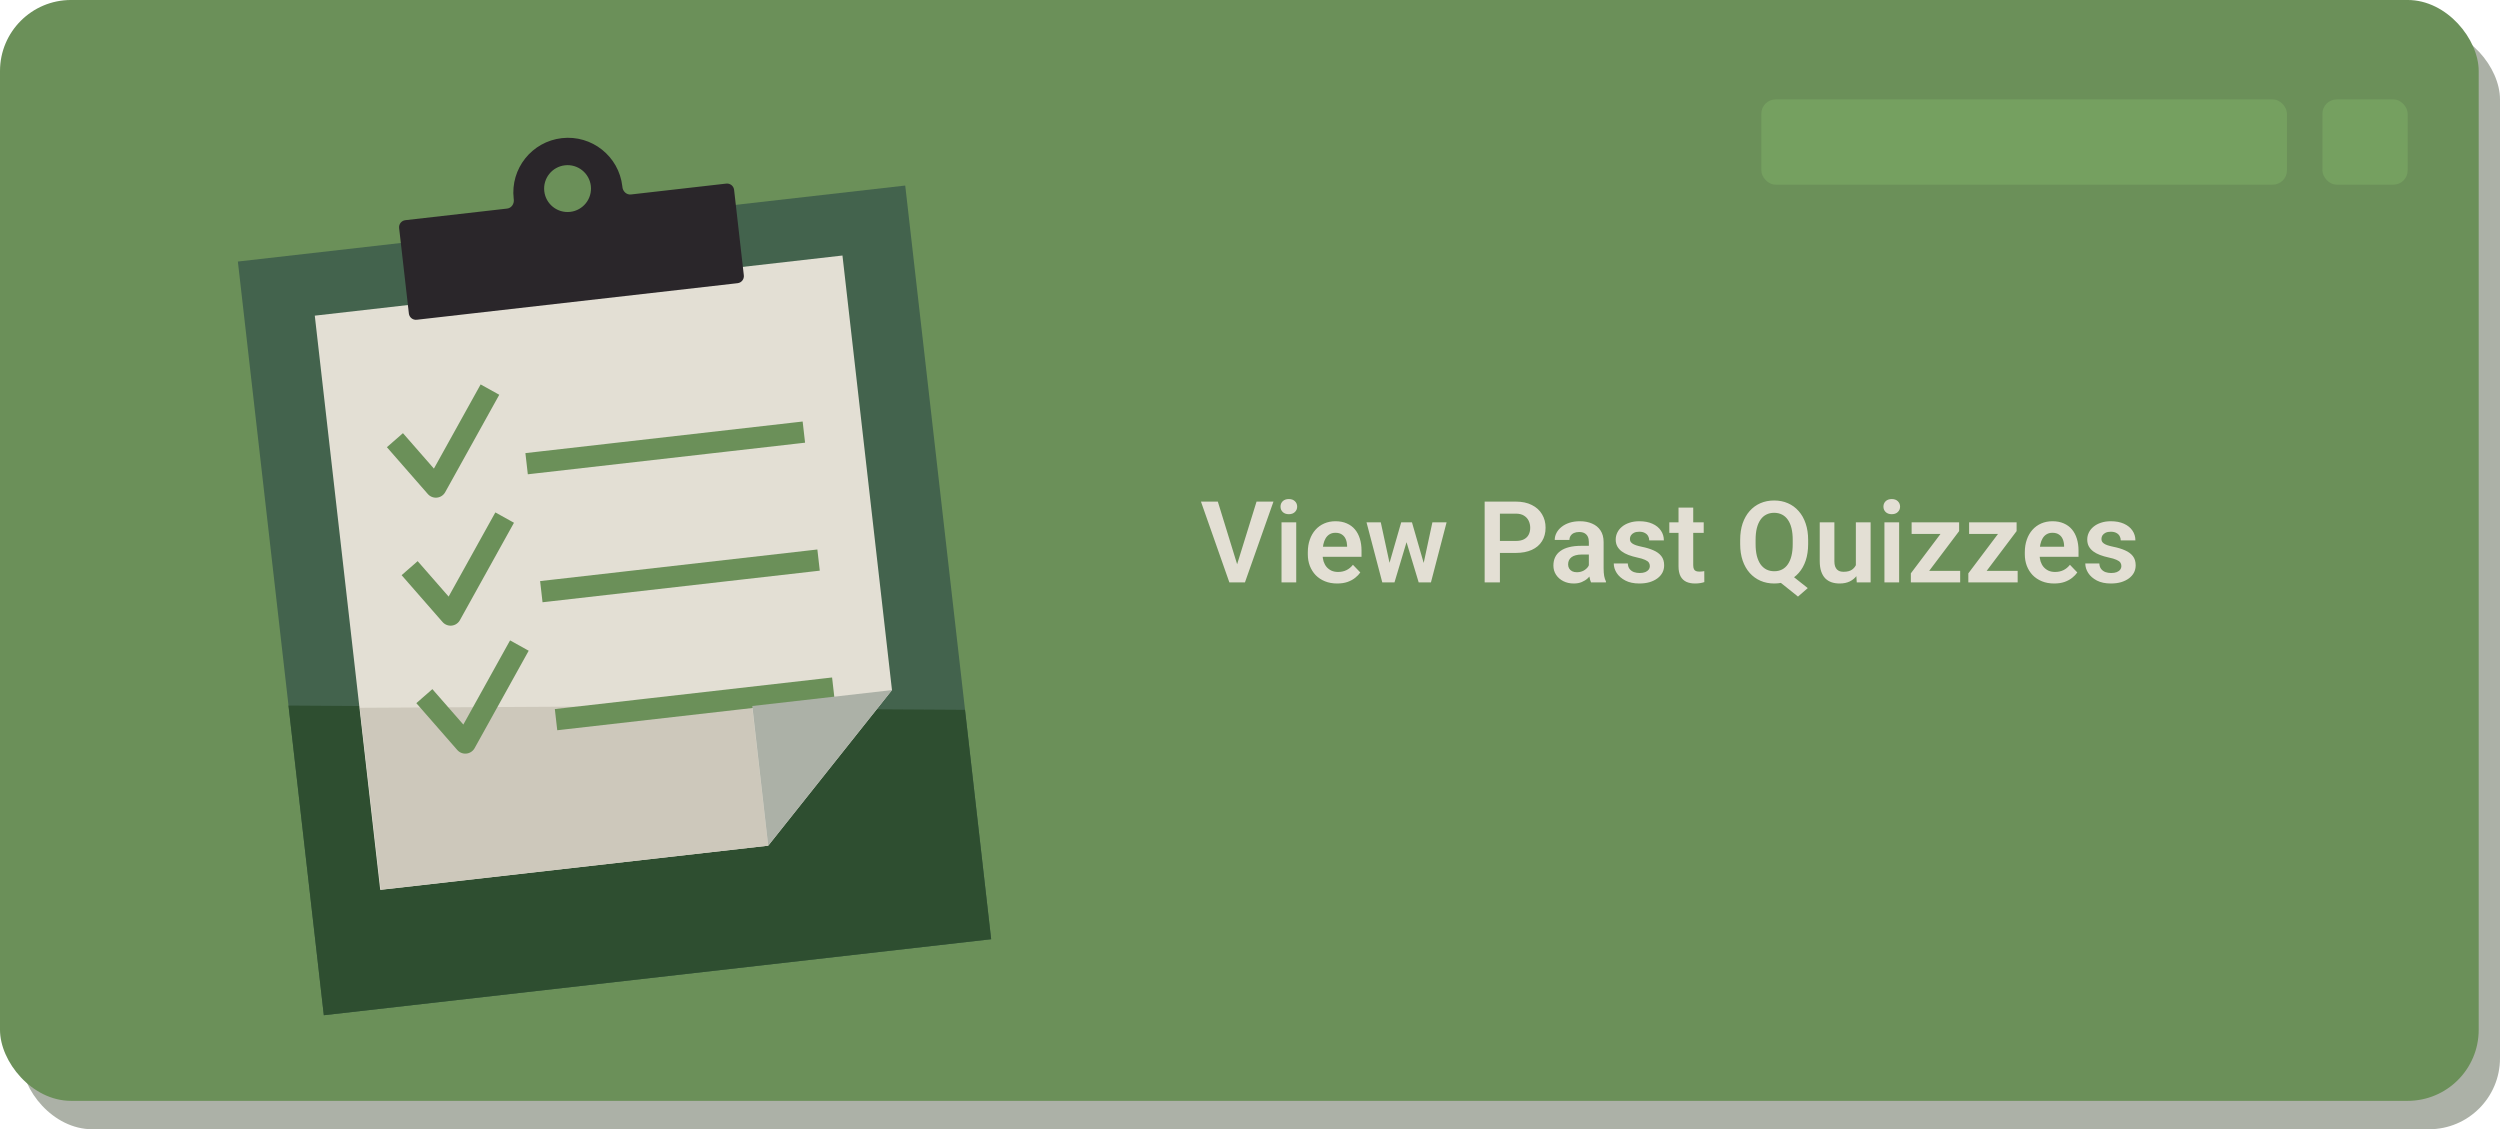 <svg width="352" height="159" viewBox="0 0 352 159" fill="none" xmlns="http://www.w3.org/2000/svg">
<rect x="3" y="3.999" width="349" height="155" rx="10" fill="#ACB1A7"/>
<rect y="-0.001" width="349" height="155" rx="10" fill="#6B9059"/>
<path d="M174.086 79.773L176.922 70.625H179.305L175.289 82H173.703L174.086 79.773ZM171.469 70.625L174.289 79.773L174.695 82H173.094L169.094 70.625H171.469ZM182.508 73.547V82H180.438V73.547H182.508ZM180.297 71.336C180.297 71.029 180.401 70.773 180.609 70.57C180.823 70.367 181.109 70.266 181.469 70.266C181.828 70.266 182.112 70.367 182.32 70.57C182.534 70.773 182.641 71.029 182.641 71.336C182.641 71.638 182.534 71.891 182.32 72.094C182.112 72.297 181.828 72.398 181.469 72.398C181.109 72.398 180.823 72.297 180.609 72.094C180.401 71.891 180.297 71.638 180.297 71.336ZM188.273 82.156C187.633 82.156 187.057 82.052 186.547 81.844C186.036 81.635 185.602 81.346 185.242 80.977C184.888 80.602 184.615 80.167 184.422 79.672C184.234 79.172 184.141 78.635 184.141 78.062V77.75C184.141 77.099 184.234 76.508 184.422 75.977C184.609 75.44 184.875 74.979 185.219 74.594C185.562 74.208 185.974 73.912 186.453 73.703C186.932 73.495 187.461 73.391 188.039 73.391C188.638 73.391 189.167 73.492 189.625 73.695C190.083 73.893 190.466 74.174 190.773 74.539C191.081 74.904 191.312 75.341 191.469 75.852C191.625 76.357 191.703 76.917 191.703 77.531V78.398H185.078V76.977H189.672V76.82C189.661 76.492 189.599 76.193 189.484 75.922C189.37 75.646 189.193 75.427 188.953 75.266C188.714 75.099 188.404 75.016 188.023 75.016C187.716 75.016 187.448 75.083 187.219 75.219C186.995 75.349 186.807 75.537 186.656 75.781C186.51 76.021 186.401 76.307 186.328 76.641C186.255 76.974 186.219 77.344 186.219 77.75V78.062C186.219 78.417 186.266 78.745 186.359 79.047C186.458 79.349 186.602 79.612 186.789 79.836C186.982 80.055 187.211 80.227 187.477 80.352C187.747 80.471 188.055 80.531 188.398 80.531C188.831 80.531 189.221 80.448 189.57 80.281C189.924 80.109 190.232 79.857 190.492 79.523L191.531 80.602C191.354 80.862 191.115 81.112 190.812 81.352C190.516 81.591 190.156 81.787 189.734 81.938C189.312 82.083 188.826 82.156 188.273 82.156ZM195.438 79.969L197.289 73.547H198.602L198.211 75.766L196.344 82H195.211L195.438 79.969ZM194.414 73.547L195.805 79.984L195.93 82H194.625L192.406 73.547H194.414ZM200.32 79.891L201.68 73.547H203.68L201.477 82H200.172L200.32 79.891ZM198.805 73.547L200.641 79.906L200.883 82H199.75L197.867 75.766L197.484 73.547H198.805ZM213.414 77.852H210.484V76.164H213.414C213.893 76.164 214.281 76.086 214.578 75.93C214.88 75.768 215.102 75.549 215.242 75.273C215.383 74.992 215.453 74.672 215.453 74.312C215.453 73.963 215.383 73.638 215.242 73.336C215.102 73.034 214.88 72.789 214.578 72.602C214.281 72.414 213.893 72.32 213.414 72.32H211.188V82H209.039V70.625H213.414C214.299 70.625 215.055 70.784 215.68 71.102C216.31 71.414 216.789 71.849 217.117 72.406C217.451 72.958 217.617 73.588 217.617 74.297C217.617 75.031 217.451 75.664 217.117 76.195C216.789 76.727 216.31 77.135 215.68 77.422C215.055 77.708 214.299 77.852 213.414 77.852ZM223.711 80.203V76.305C223.711 76.018 223.661 75.771 223.562 75.562C223.464 75.354 223.312 75.193 223.109 75.078C222.906 74.963 222.648 74.906 222.336 74.906C222.06 74.906 221.818 74.953 221.609 75.047C221.406 75.141 221.25 75.273 221.141 75.445C221.031 75.612 220.977 75.805 220.977 76.023H218.906C218.906 75.674 218.99 75.344 219.156 75.031C219.323 74.713 219.56 74.432 219.867 74.188C220.18 73.938 220.552 73.742 220.984 73.602C221.422 73.461 221.911 73.391 222.453 73.391C223.094 73.391 223.664 73.5 224.164 73.719C224.669 73.932 225.065 74.255 225.352 74.688C225.643 75.12 225.789 75.664 225.789 76.32V80.008C225.789 80.43 225.815 80.792 225.867 81.094C225.924 81.391 226.008 81.648 226.117 81.867V82H224.016C223.917 81.787 223.841 81.516 223.789 81.188C223.737 80.854 223.711 80.526 223.711 80.203ZM224 76.852L224.016 78.078H222.711C222.388 78.078 222.104 78.112 221.859 78.18C221.615 78.242 221.414 78.336 221.258 78.461C221.102 78.581 220.984 78.727 220.906 78.898C220.828 79.065 220.789 79.255 220.789 79.469C220.789 79.677 220.836 79.865 220.93 80.031C221.029 80.198 221.169 80.331 221.352 80.43C221.539 80.523 221.758 80.57 222.008 80.57C222.372 80.57 222.69 80.497 222.961 80.352C223.232 80.201 223.443 80.018 223.594 79.805C223.745 79.591 223.826 79.388 223.836 79.195L224.43 80.086C224.357 80.299 224.247 80.526 224.102 80.766C223.956 81.005 223.768 81.229 223.539 81.438C223.31 81.646 223.034 81.818 222.711 81.953C222.388 82.088 222.013 82.156 221.586 82.156C221.039 82.156 220.549 82.047 220.117 81.828C219.685 81.609 219.344 81.31 219.094 80.93C218.844 80.549 218.719 80.117 218.719 79.633C218.719 79.185 218.802 78.789 218.969 78.445C219.135 78.102 219.383 77.812 219.711 77.578C220.039 77.338 220.445 77.159 220.93 77.039C221.419 76.914 221.979 76.852 222.609 76.852H224ZM232.297 79.688C232.297 79.51 232.25 79.352 232.156 79.211C232.062 79.07 231.885 78.943 231.625 78.828C231.37 78.708 230.995 78.596 230.5 78.492C230.062 78.398 229.659 78.281 229.289 78.141C228.919 78 228.602 77.831 228.336 77.633C228.07 77.43 227.862 77.193 227.711 76.922C227.565 76.646 227.492 76.328 227.492 75.969C227.492 75.62 227.568 75.292 227.719 74.984C227.87 74.672 228.089 74.398 228.375 74.164C228.661 73.924 229.01 73.737 229.422 73.602C229.833 73.461 230.297 73.391 230.812 73.391C231.531 73.391 232.148 73.508 232.664 73.742C233.185 73.977 233.583 74.299 233.859 74.711C234.135 75.117 234.273 75.576 234.273 76.086H232.211C232.211 75.862 232.159 75.659 232.055 75.477C231.956 75.294 231.802 75.148 231.594 75.039C231.385 74.924 231.122 74.867 230.805 74.867C230.518 74.867 230.276 74.914 230.078 75.008C229.885 75.102 229.74 75.224 229.641 75.375C229.542 75.526 229.492 75.693 229.492 75.875C229.492 76.01 229.518 76.133 229.57 76.242C229.628 76.346 229.719 76.443 229.844 76.531C229.969 76.62 230.138 76.701 230.352 76.773C230.57 76.846 230.839 76.917 231.156 76.984C231.786 77.109 232.336 77.276 232.805 77.484C233.279 77.688 233.648 77.958 233.914 78.297C234.18 78.635 234.312 79.068 234.312 79.594C234.312 79.969 234.232 80.312 234.07 80.625C233.909 80.932 233.674 81.201 233.367 81.43C233.06 81.659 232.693 81.838 232.266 81.969C231.839 82.094 231.357 82.156 230.82 82.156C230.044 82.156 229.388 82.018 228.852 81.742C228.315 81.461 227.909 81.107 227.633 80.68C227.357 80.247 227.219 79.799 227.219 79.336H229.195C229.211 79.664 229.299 79.927 229.461 80.125C229.622 80.323 229.826 80.466 230.07 80.555C230.32 80.638 230.583 80.68 230.859 80.68C231.172 80.68 231.435 80.638 231.648 80.555C231.862 80.466 232.023 80.349 232.133 80.203C232.242 80.052 232.297 79.88 232.297 79.688ZM239.883 73.547V75.031H235.039V73.547H239.883ZM236.336 71.469H238.406V79.562C238.406 79.812 238.44 80.005 238.508 80.141C238.576 80.276 238.677 80.367 238.812 80.414C238.948 80.461 239.109 80.484 239.297 80.484C239.432 80.484 239.557 80.477 239.672 80.461C239.786 80.445 239.883 80.43 239.961 80.414L239.969 81.961C239.797 82.018 239.602 82.065 239.383 82.102C239.169 82.138 238.927 82.156 238.656 82.156C238.193 82.156 237.786 82.078 237.438 81.922C237.089 81.76 236.818 81.503 236.625 81.148C236.432 80.789 236.336 80.315 236.336 79.727V71.469ZM251.5 80.398L254.531 82.805L253.156 84L250.172 81.609L251.5 80.398ZM254.586 76.023V76.609C254.586 77.469 254.471 78.242 254.242 78.93C254.013 79.612 253.685 80.193 253.258 80.672C252.836 81.151 252.333 81.518 251.75 81.773C251.167 82.029 250.521 82.156 249.812 82.156C249.109 82.156 248.464 82.029 247.875 81.773C247.292 81.518 246.786 81.151 246.359 80.672C245.932 80.193 245.602 79.612 245.367 78.93C245.133 78.242 245.016 77.469 245.016 76.609V76.023C245.016 75.159 245.13 74.385 245.359 73.703C245.594 73.021 245.922 72.44 246.344 71.961C246.771 71.477 247.276 71.107 247.859 70.852C248.448 70.596 249.094 70.469 249.797 70.469C250.505 70.469 251.151 70.596 251.734 70.852C252.323 71.107 252.828 71.477 253.25 71.961C253.677 72.44 254.005 73.021 254.234 73.703C254.469 74.385 254.586 75.159 254.586 76.023ZM252.414 76.609V76.008C252.414 75.388 252.357 74.844 252.242 74.375C252.128 73.901 251.956 73.503 251.727 73.18C251.503 72.857 251.229 72.615 250.906 72.453C250.583 72.287 250.214 72.203 249.797 72.203C249.385 72.203 249.018 72.287 248.695 72.453C248.372 72.615 248.099 72.857 247.875 73.18C247.651 73.503 247.479 73.901 247.359 74.375C247.245 74.844 247.188 75.388 247.188 76.008V76.609C247.188 77.224 247.245 77.768 247.359 78.242C247.479 78.716 247.651 79.117 247.875 79.445C248.104 79.768 248.38 80.013 248.703 80.18C249.031 80.346 249.401 80.43 249.812 80.43C250.229 80.43 250.599 80.346 250.922 80.18C251.245 80.013 251.516 79.768 251.734 79.445C251.958 79.117 252.128 78.716 252.242 78.242C252.357 77.768 252.414 77.224 252.414 76.609ZM261.305 79.992V73.547H263.383V82H261.43L261.305 79.992ZM261.57 78.242L262.211 78.227C262.211 78.794 262.148 79.318 262.023 79.797C261.898 80.276 261.703 80.693 261.438 81.047C261.177 81.396 260.846 81.669 260.445 81.867C260.044 82.06 259.57 82.156 259.023 82.156C258.607 82.156 258.227 82.099 257.883 81.984C257.539 81.865 257.242 81.68 256.992 81.43C256.747 81.174 256.557 80.849 256.422 80.453C256.286 80.052 256.219 79.57 256.219 79.008V73.547H258.281V79.023C258.281 79.305 258.312 79.539 258.375 79.727C258.443 79.914 258.534 80.068 258.648 80.188C258.768 80.302 258.906 80.385 259.062 80.438C259.224 80.484 259.396 80.508 259.578 80.508C260.078 80.508 260.471 80.409 260.758 80.211C261.049 80.008 261.258 79.737 261.383 79.398C261.508 79.055 261.57 78.669 261.57 78.242ZM267.398 73.547V82H265.328V73.547H267.398ZM265.188 71.336C265.188 71.029 265.292 70.773 265.5 70.57C265.714 70.367 266 70.266 266.359 70.266C266.719 70.266 267.003 70.367 267.211 70.57C267.424 70.773 267.531 71.029 267.531 71.336C267.531 71.638 267.424 71.891 267.211 72.094C267.003 72.297 266.719 72.398 266.359 72.398C266 72.398 265.714 72.297 265.5 72.094C265.292 71.891 265.188 71.638 265.188 71.336ZM275.992 80.375V82H269.633V80.375H275.992ZM275.844 74.781L270.406 82H269.047V80.727L274.453 73.547H275.844V74.781ZM275.086 73.547V75.18H269.156V73.547H275.086ZM284.086 80.375V82H277.727V80.375H284.086ZM283.938 74.781L278.5 82H277.141V80.727L282.547 73.547H283.938V74.781ZM283.18 73.547V75.18H277.25V73.547H283.18ZM289.227 82.156C288.586 82.156 288.01 82.052 287.5 81.844C286.99 81.635 286.555 81.346 286.195 80.977C285.841 80.602 285.568 80.167 285.375 79.672C285.188 79.172 285.094 78.635 285.094 78.062V77.75C285.094 77.099 285.188 76.508 285.375 75.977C285.562 75.44 285.828 74.979 286.172 74.594C286.516 74.208 286.927 73.912 287.406 73.703C287.885 73.495 288.414 73.391 288.992 73.391C289.591 73.391 290.12 73.492 290.578 73.695C291.036 73.893 291.419 74.174 291.727 74.539C292.034 74.904 292.266 75.341 292.422 75.852C292.578 76.357 292.656 76.917 292.656 77.531V78.398H286.031V76.977H290.625V76.82C290.615 76.492 290.552 76.193 290.438 75.922C290.323 75.646 290.146 75.427 289.906 75.266C289.667 75.099 289.357 75.016 288.977 75.016C288.669 75.016 288.401 75.083 288.172 75.219C287.948 75.349 287.76 75.537 287.609 75.781C287.464 76.021 287.354 76.307 287.281 76.641C287.208 76.974 287.172 77.344 287.172 77.75V78.062C287.172 78.417 287.219 78.745 287.312 79.047C287.411 79.349 287.555 79.612 287.742 79.836C287.935 80.055 288.164 80.227 288.43 80.352C288.701 80.471 289.008 80.531 289.352 80.531C289.784 80.531 290.174 80.448 290.523 80.281C290.878 80.109 291.185 79.857 291.445 79.523L292.484 80.602C292.307 80.862 292.068 81.112 291.766 81.352C291.469 81.591 291.109 81.787 290.688 81.938C290.266 82.083 289.779 82.156 289.227 82.156ZM298.688 79.688C298.688 79.51 298.641 79.352 298.547 79.211C298.453 79.07 298.276 78.943 298.016 78.828C297.76 78.708 297.385 78.596 296.891 78.492C296.453 78.398 296.049 78.281 295.68 78.141C295.31 78 294.992 77.831 294.727 77.633C294.461 77.43 294.253 77.193 294.102 76.922C293.956 76.646 293.883 76.328 293.883 75.969C293.883 75.62 293.958 75.292 294.109 74.984C294.26 74.672 294.479 74.398 294.766 74.164C295.052 73.924 295.401 73.737 295.812 73.602C296.224 73.461 296.688 73.391 297.203 73.391C297.922 73.391 298.539 73.508 299.055 73.742C299.576 73.977 299.974 74.299 300.25 74.711C300.526 75.117 300.664 75.576 300.664 76.086H298.602C298.602 75.862 298.549 75.659 298.445 75.477C298.346 75.294 298.193 75.148 297.984 75.039C297.776 74.924 297.513 74.867 297.195 74.867C296.909 74.867 296.667 74.914 296.469 75.008C296.276 75.102 296.13 75.224 296.031 75.375C295.932 75.526 295.883 75.693 295.883 75.875C295.883 76.01 295.909 76.133 295.961 76.242C296.018 76.346 296.109 76.443 296.234 76.531C296.359 76.62 296.529 76.701 296.742 76.773C296.961 76.846 297.229 76.917 297.547 76.984C298.177 77.109 298.727 77.276 299.195 77.484C299.669 77.688 300.039 77.958 300.305 78.297C300.57 78.635 300.703 79.068 300.703 79.594C300.703 79.969 300.622 80.312 300.461 80.625C300.299 80.932 300.065 81.201 299.758 81.43C299.451 81.659 299.083 81.838 298.656 81.969C298.229 82.094 297.747 82.156 297.211 82.156C296.435 82.156 295.779 82.018 295.242 81.742C294.706 81.461 294.299 81.107 294.023 80.68C293.747 80.247 293.609 79.799 293.609 79.336H295.586C295.602 79.664 295.69 79.927 295.852 80.125C296.013 80.323 296.216 80.466 296.461 80.555C296.711 80.638 296.974 80.68 297.25 80.68C297.562 80.68 297.826 80.638 298.039 80.555C298.253 80.466 298.414 80.349 298.523 80.203C298.633 80.052 298.688 79.88 298.688 79.688Z" fill="#E3DFD4"/>
<rect x="248" y="13.999" width="74" height="12" rx="2" fill="#75A060"/>
<rect x="327" y="13.999" width="12" height="12" rx="2" fill="#75A060"/>
<path d="M33.491 36.824L127.456 26.125L139.559 132.244L45.594 142.943L33.491 36.824Z" fill="#43634D"/>
<path d="M40.615 99.343L135.873 99.943L139.555 132.241L45.591 142.944L40.615 99.343Z" fill="#2E4E30"/>
<path d="M125.591 97.163L108.166 119.071L53.535 125.297L44.321 44.444L118.618 35.977L125.591 97.163Z" fill="#E3DFD4"/>
<path d="M79.103 19.451C83.327 18.97 87.142 22.004 87.623 26.228C87.627 26.264 87.631 26.299 87.634 26.334C87.696 26.949 88.22 27.451 88.835 27.381L102.254 25.851C102.803 25.789 103.298 26.183 103.361 26.732L104.732 38.766C104.795 39.315 104.4 39.81 103.852 39.873L58.675 45.022C58.126 45.084 57.63 44.69 57.568 44.141L56.196 32.107C56.134 31.558 56.528 31.063 57.077 31L71.406 29.367C72.02 29.297 72.419 28.691 72.34 28.077C72.335 28.042 72.331 28.007 72.327 27.971C71.845 23.748 74.879 19.933 79.103 19.451ZM79.54 23.275C77.73 23.481 76.428 25.116 76.635 26.926C76.841 28.736 78.477 30.038 80.287 29.831C82.097 29.625 83.397 27.989 83.191 26.179C82.984 24.369 81.35 23.069 79.54 23.275Z" fill="#2A262A"/>
<path d="M105.89 99.351L108.158 119.072L53.609 125.268L50.664 99.657L105.89 99.351Z" fill="#CDC8BB"/>
<path d="M75.637 65.119L111.693 61.01" stroke="#6B9059" stroke-width="3" stroke-linecap="square"/>
<path d="M56.592 63.107L61.37 68.574L68.257 56.167" stroke="#6B9059" stroke-width="3" stroke-linecap="square" stroke-linejoin="round"/>
<path d="M77.709 83.138L113.765 79.029" stroke="#6B9059" stroke-width="3" stroke-linecap="square"/>
<path d="M58.664 81.126L63.442 86.593L70.329 74.187" stroke="#6B9059" stroke-width="3" stroke-linecap="square" stroke-linejoin="round"/>
<path d="M79.781 101.158L115.837 97.049" stroke="#6B9059" stroke-width="3" stroke-linecap="square"/>
<path d="M60.736 99.146L65.514 104.612L72.401 92.206" stroke="#6B9059" stroke-width="3" stroke-linecap="square" stroke-linejoin="round"/>
<path d="M125.591 97.163L108.165 119.071L105.924 99.404L125.591 97.163Z" fill="#ACB1A7"/>
</svg>

